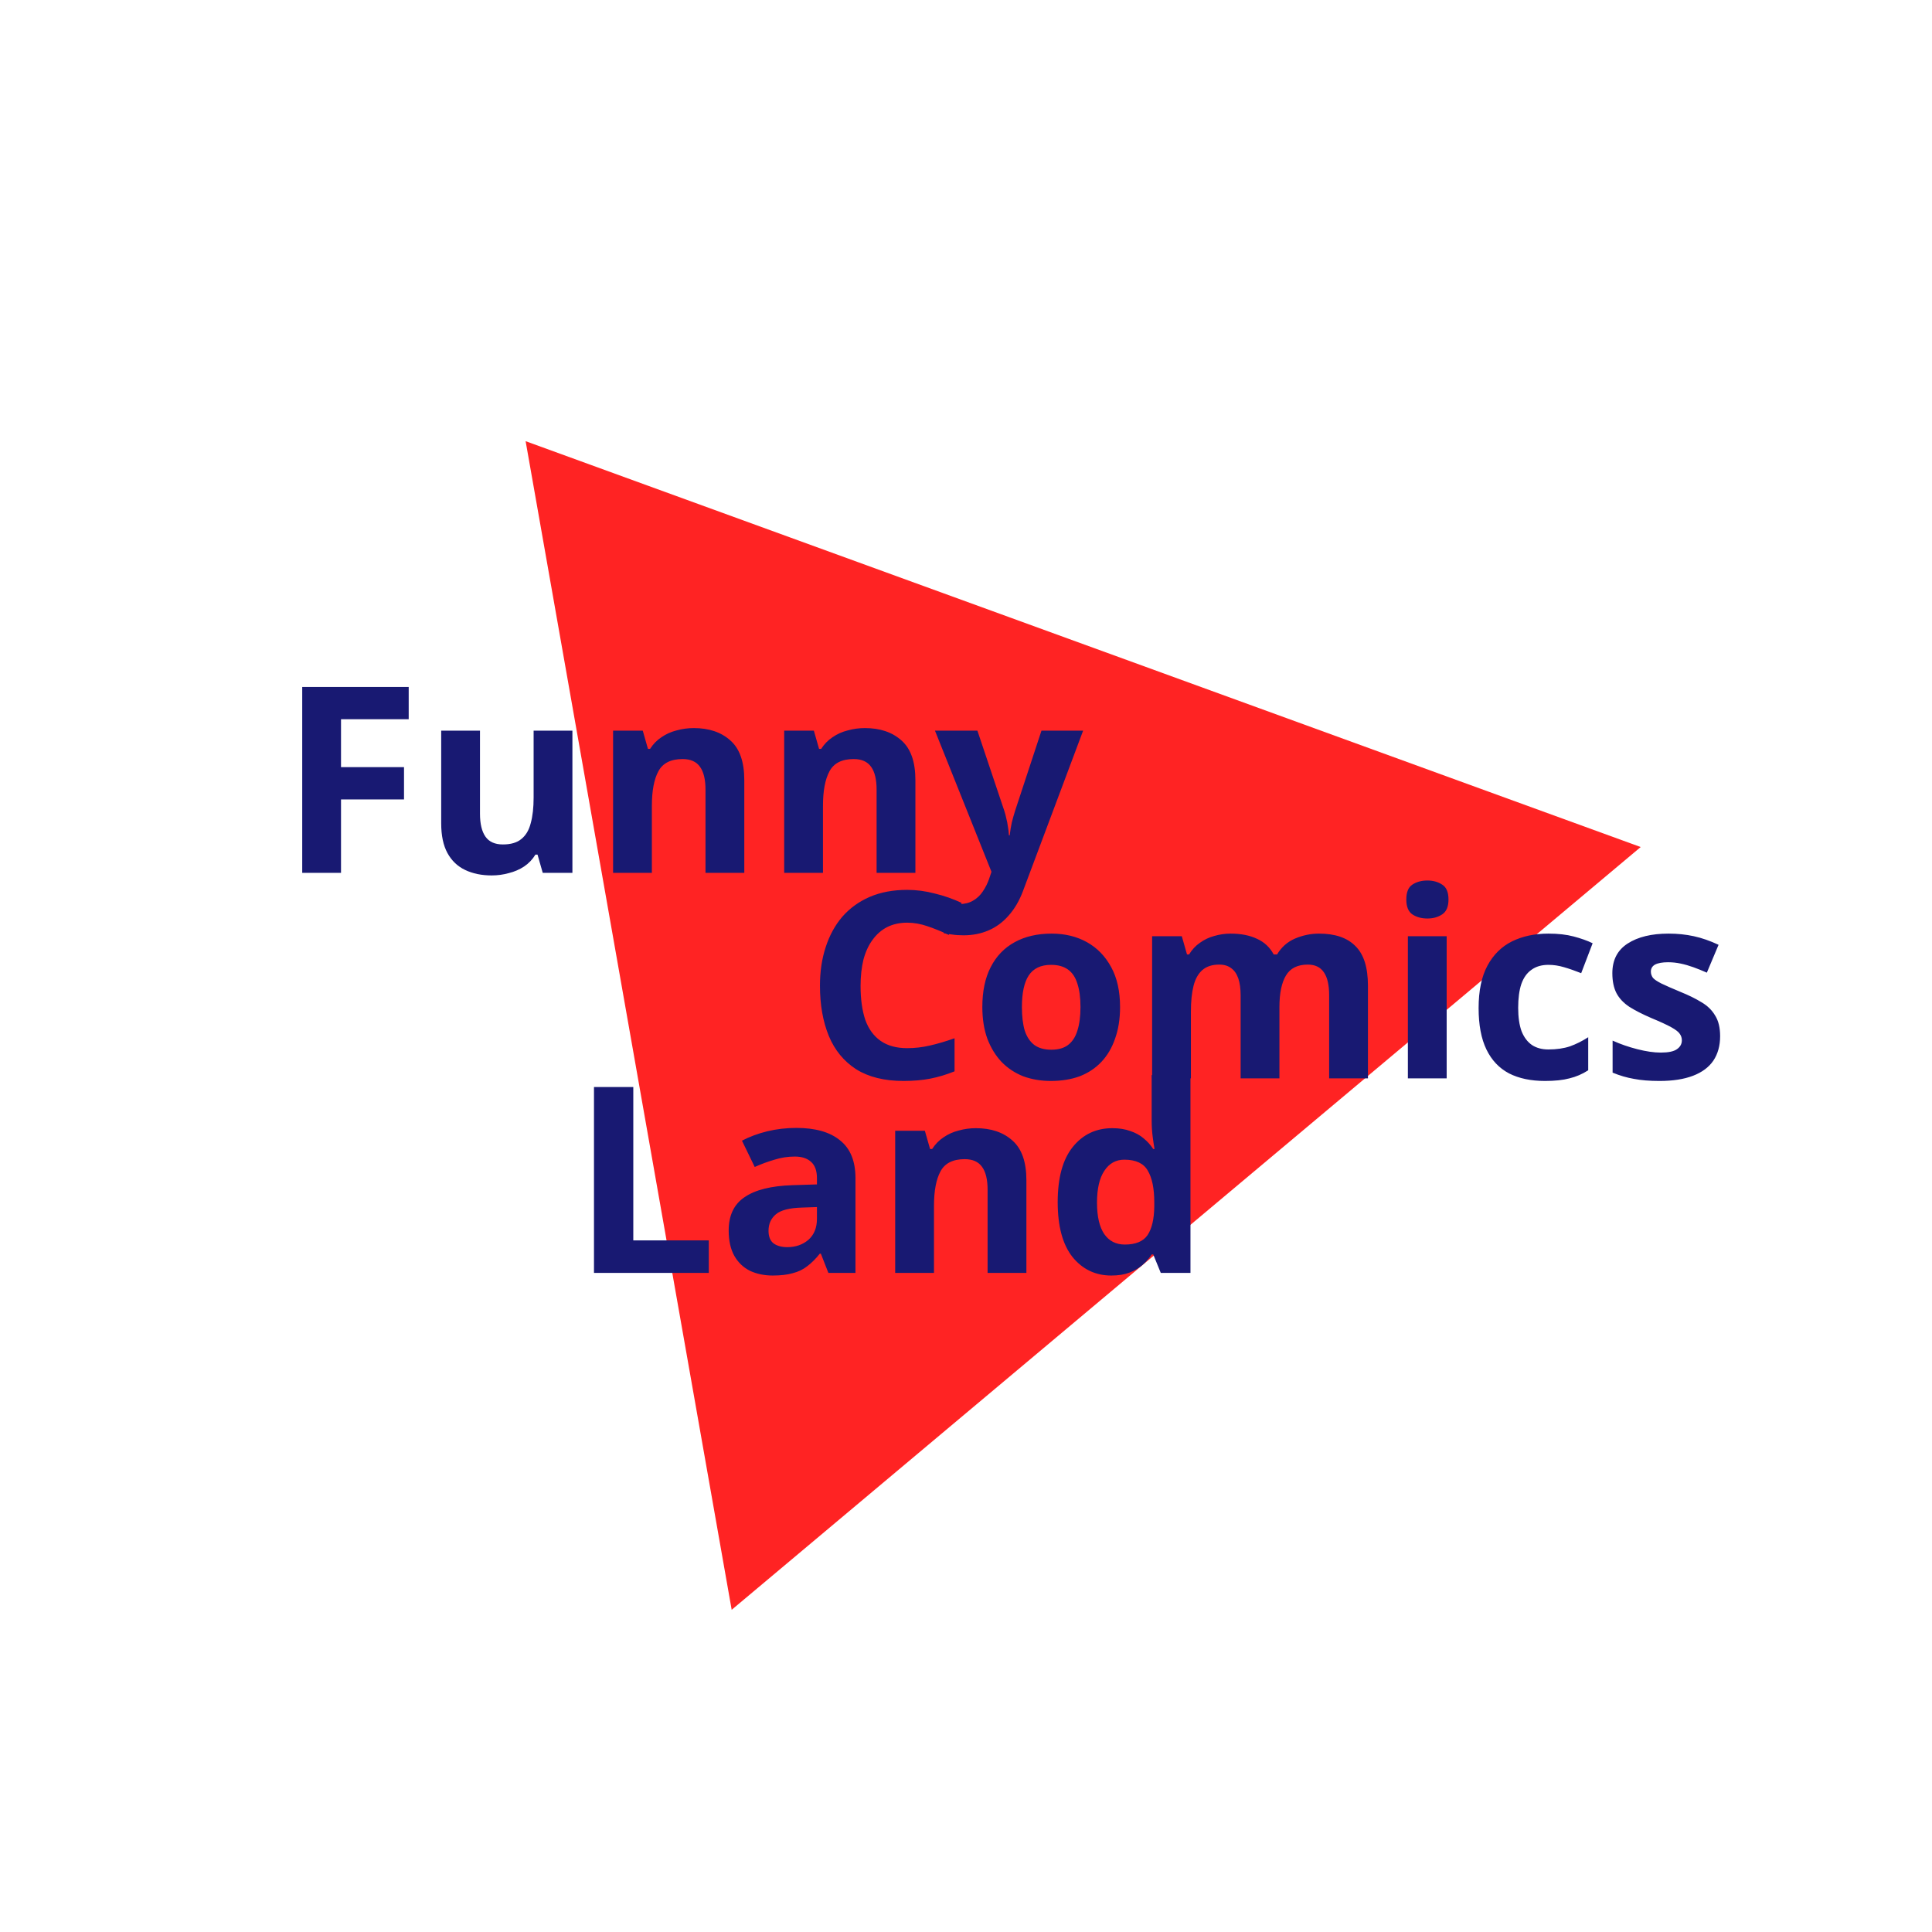 <svg width="1410" height="1410" viewBox="0 0 1410 1410" fill="none" xmlns="http://www.w3.org/2000/svg">
<path d="M383.606 321.978L1197.4 618.176L533.99 1174.85L383.606 321.978Z" fill="#FF2323"/>
<path d="M662.067 673.38C656.621 673.38 651.744 674.457 647.437 676.61C643.257 678.763 639.711 681.867 636.797 685.92C633.884 689.847 631.667 694.66 630.147 700.36C628.754 706.06 628.057 712.457 628.057 719.55C628.057 729.177 629.197 737.41 631.477 744.25C633.884 750.963 637.621 756.093 642.687 759.64C647.754 763.187 654.214 764.96 662.067 764.96C667.641 764.96 673.151 764.327 678.597 763.06C684.171 761.793 690.187 760.02 696.647 757.74V781.87C690.694 784.277 684.804 786.05 678.977 787.19C673.151 788.33 666.627 788.9 659.407 788.9C645.474 788.9 633.947 786.05 624.827 780.35C615.834 774.523 609.184 766.417 604.877 756.03C600.571 745.517 598.417 733.293 598.417 719.36C598.417 709.1 599.811 699.727 602.597 691.24C605.384 682.627 609.437 675.217 614.757 669.01C620.204 662.803 626.854 657.99 634.707 654.57C642.687 651.15 651.807 649.44 662.067 649.44C668.781 649.44 675.494 650.327 682.207 652.1C689.047 653.747 695.571 656.027 701.777 658.94L692.467 682.31C687.401 679.903 682.271 677.813 677.077 676.04C672.011 674.267 667.007 673.38 662.067 673.38ZM817.434 734.94C817.434 743.553 816.231 751.217 813.824 757.93C811.544 764.643 808.187 770.343 803.754 775.03C799.447 779.59 794.191 783.073 787.984 785.48C781.777 787.76 774.747 788.9 766.894 788.9C759.674 788.9 752.961 787.76 746.754 785.48C740.674 783.073 735.417 779.59 730.984 775.03C726.551 770.343 723.067 764.643 720.534 757.93C718.127 751.217 716.924 743.553 716.924 734.94C716.924 723.413 718.951 713.723 723.004 705.87C727.057 697.89 732.884 691.81 740.484 687.63C748.084 683.45 757.077 681.36 767.464 681.36C777.217 681.36 785.831 683.45 793.304 687.63C800.777 691.81 806.667 697.89 810.974 705.87C815.281 713.723 817.434 723.413 817.434 734.94ZM745.804 734.94C745.804 741.78 746.501 747.543 747.894 752.23C749.414 756.79 751.757 760.273 754.924 762.68C758.091 764.96 762.207 766.1 767.274 766.1C772.341 766.1 776.394 764.96 779.434 762.68C782.601 760.273 784.881 756.79 786.274 752.23C787.794 747.543 788.554 741.78 788.554 734.94C788.554 728.1 787.794 722.4 786.274 717.84C784.881 713.28 782.601 709.86 779.434 707.58C776.267 705.3 772.151 704.16 767.084 704.16C759.611 704.16 754.164 706.757 750.744 711.95C747.451 717.017 745.804 724.68 745.804 734.94ZM962.621 681.36C974.401 681.36 983.267 684.4 989.221 690.48C995.301 696.433 998.341 706.06 998.341 719.36V787H970.031V726.39C970.031 718.917 968.764 713.343 966.231 709.67C963.697 705.87 959.771 703.97 954.451 703.97C946.977 703.97 941.657 706.63 938.491 711.95C935.324 717.27 933.741 724.933 933.741 734.94V787H905.431V726.39C905.431 721.45 904.861 717.333 903.721 714.04C902.581 710.747 900.871 708.277 898.591 706.63C896.311 704.857 893.397 703.97 889.851 703.97C884.657 703.97 880.541 705.3 877.501 707.96C874.461 710.62 872.307 714.483 871.041 719.55C869.774 724.617 869.141 730.823 869.141 738.17V787H840.831V683.26H862.491L866.291 696.56H867.811C869.964 693.013 872.624 690.163 875.791 688.01C878.957 685.73 882.441 684.083 886.241 683.07C890.167 681.93 894.094 681.36 898.021 681.36C905.621 681.36 912.081 682.627 917.401 685.16C922.721 687.567 926.774 691.367 929.561 696.56H932.031C935.197 691.24 939.567 687.377 945.141 684.97C950.841 682.563 956.667 681.36 962.621 681.36ZM1055.8 683.26V787H1027.49V683.26H1055.8ZM1041.74 642.6C1045.92 642.6 1049.53 643.613 1052.57 645.64C1055.61 647.54 1057.13 651.15 1057.13 656.47C1057.13 661.663 1055.61 665.273 1052.57 667.3C1049.53 669.327 1045.92 670.34 1041.74 670.34C1037.43 670.34 1033.76 669.327 1030.72 667.3C1027.81 665.273 1026.35 661.663 1026.35 656.47C1026.35 651.15 1027.81 647.54 1030.72 645.64C1033.76 643.613 1037.43 642.6 1041.74 642.6ZM1127.56 788.9C1117.3 788.9 1108.56 787.063 1101.34 783.39C1094.12 779.59 1088.61 773.763 1084.81 765.91C1081.01 758.057 1079.11 747.987 1079.11 735.7C1079.11 723.033 1081.26 712.71 1085.57 704.73C1089.88 696.75 1095.83 690.86 1103.43 687.06C1111.16 683.26 1120.02 681.36 1130.03 681.36C1137.12 681.36 1143.27 682.057 1148.46 683.45C1153.78 684.843 1158.4 686.49 1162.33 688.39L1153.97 710.24C1149.54 708.467 1145.36 707.01 1141.43 705.87C1137.63 704.73 1133.83 704.16 1130.03 704.16C1125.09 704.16 1120.97 705.363 1117.68 707.77C1114.39 710.05 1111.92 713.533 1110.27 718.22C1108.75 722.78 1107.99 728.543 1107.99 735.51C1107.99 742.35 1108.81 748.05 1110.46 752.61C1112.23 757.043 1114.77 760.4 1118.06 762.68C1121.35 764.833 1125.34 765.91 1130.03 765.91C1135.98 765.91 1141.24 765.15 1145.8 763.63C1150.36 761.983 1154.79 759.767 1159.1 756.98V781.11C1154.79 783.897 1150.23 785.86 1145.42 787C1140.73 788.267 1134.78 788.9 1127.56 788.9ZM1255.37 756.22C1255.37 763.187 1253.72 769.14 1250.43 774.08C1247.14 778.893 1242.2 782.567 1235.61 785.1C1229.02 787.633 1220.85 788.9 1211.1 788.9C1203.88 788.9 1197.67 788.393 1192.48 787.38C1187.29 786.493 1182.09 784.973 1176.9 782.82V759.45C1182.47 761.983 1188.49 764.073 1194.95 765.72C1201.41 767.367 1207.11 768.19 1212.05 768.19C1217.62 768.19 1221.55 767.367 1223.83 765.72C1226.24 764.073 1227.44 761.92 1227.44 759.26C1227.44 757.487 1226.93 755.903 1225.92 754.51C1225.03 753.117 1223.01 751.533 1219.84 749.76C1216.67 747.987 1211.73 745.707 1205.02 742.92C1198.56 740.133 1193.24 737.41 1189.06 734.75C1184.88 731.963 1181.78 728.67 1179.75 724.87C1177.72 720.943 1176.71 716.067 1176.71 710.24C1176.71 700.613 1180.45 693.393 1187.92 688.58C1195.39 683.767 1205.34 681.36 1217.75 681.36C1224.21 681.36 1230.35 681.993 1236.18 683.26C1242.01 684.527 1248.02 686.617 1254.23 689.53L1245.68 709.86C1242.26 708.34 1238.97 707.01 1235.8 705.87C1232.63 704.73 1229.53 703.843 1226.49 703.21C1223.58 702.577 1220.54 702.26 1217.37 702.26C1213.19 702.26 1210.02 702.83 1207.87 703.97C1205.84 705.11 1204.83 706.82 1204.83 709.1C1204.83 710.747 1205.34 712.267 1206.35 713.66C1207.49 714.927 1209.58 716.32 1212.62 717.84C1215.79 719.36 1220.41 721.387 1226.49 723.92C1232.44 726.327 1237.57 728.86 1241.88 731.52C1246.19 734.053 1249.48 737.283 1251.76 741.21C1254.17 745.01 1255.37 750.013 1255.37 756.22Z" fill="#181972"/>
<path d="M248.875 637H220.565V501.34H298.275V524.9H248.875V559.86H294.855V583.42H248.875V637ZM417.752 533.26V637H396.092L392.292 623.7H390.772C388.619 627.247 385.832 630.16 382.412 632.44C379.119 634.593 375.446 636.177 371.392 637.19C367.339 638.33 363.159 638.9 358.852 638.9C351.506 638.9 345.046 637.57 339.472 634.91C333.899 632.25 329.592 628.133 326.552 622.56C323.512 616.987 321.992 609.767 321.992 600.9V533.26H350.302V593.87C350.302 601.217 351.632 606.79 354.292 610.59C356.952 614.39 361.196 616.29 367.022 616.29C372.849 616.29 377.346 614.96 380.512 612.3C383.806 609.64 386.086 605.777 387.352 600.71C388.746 595.643 389.442 589.437 389.442 582.09V533.26H417.752ZM506.335 531.36C517.482 531.36 526.412 534.4 533.125 540.48C539.839 546.433 543.195 556.06 543.195 569.36V637H514.885V576.39C514.885 568.917 513.555 563.343 510.895 559.67C508.235 555.87 503.992 553.97 498.165 553.97C489.552 553.97 483.662 556.947 480.495 562.9C477.329 568.727 475.745 577.15 475.745 588.17V637H447.435V533.26H469.095L472.895 546.56H474.415C476.695 543.013 479.482 540.163 482.775 538.01C486.069 535.73 489.742 534.083 493.795 533.07C497.849 531.93 502.029 531.36 506.335 531.36ZM631.208 531.36C642.355 531.36 651.285 534.4 657.998 540.48C664.712 546.433 668.068 556.06 668.068 569.36V637H639.758V576.39C639.758 568.917 638.428 563.343 635.768 559.67C633.108 555.87 628.865 553.97 623.038 553.97C614.425 553.97 608.535 556.947 605.368 562.9C602.202 568.727 600.618 577.15 600.618 588.17V637H572.308V533.26H593.968L597.768 546.56H599.288C601.568 543.013 604.355 540.163 607.648 538.01C610.942 535.73 614.615 534.083 618.668 533.07C622.722 531.93 626.902 531.36 631.208 531.36ZM682.361 533.26H713.331L732.901 591.59C733.535 593.49 734.041 595.39 734.421 597.29C734.928 599.19 735.308 601.153 735.561 603.18C735.941 605.207 736.195 607.36 736.321 609.64H736.891C737.271 606.347 737.778 603.243 738.411 600.33C739.171 597.29 739.995 594.377 740.881 591.59L760.071 533.26H790.471L746.581 650.3C743.921 657.393 740.438 663.347 736.131 668.16C731.951 672.973 727.075 676.583 721.501 678.99C715.928 681.397 709.848 682.6 703.261 682.6C700.095 682.6 697.308 682.41 694.901 682.03C692.621 681.777 690.595 681.46 688.821 681.08V658.66C690.215 658.913 691.861 659.167 693.761 659.42C695.788 659.673 697.878 659.8 700.031 659.8C703.958 659.8 707.315 658.977 710.101 657.33C713.015 655.683 715.421 653.403 717.321 650.49C719.221 647.703 720.741 644.663 721.881 641.37L723.591 636.24L682.361 533.26Z" fill="#181972"/>
<path d="M433.496 929V793.34H462.186V905.25H517.286V929H433.496ZM581.208 823.17C595.141 823.17 605.781 826.21 613.128 832.29C620.601 838.243 624.338 847.427 624.338 859.84V929H604.578L599.068 914.94H598.308C595.395 918.613 592.355 921.653 589.188 924.06C586.148 926.467 582.601 928.177 578.548 929.19C574.621 930.33 569.745 930.9 563.918 930.9C557.838 930.9 552.328 929.76 547.388 927.48C542.575 925.073 538.775 921.463 535.988 916.65C533.201 911.71 531.808 905.503 531.808 898.03C531.808 887.01 535.671 878.903 543.398 873.71C551.125 868.39 562.715 865.477 578.168 864.97L596.218 864.4V859.84C596.218 854.393 594.761 850.403 591.848 847.87C589.061 845.337 585.135 844.07 580.068 844.07C575.001 844.07 570.061 844.83 565.248 846.35C560.435 847.743 555.621 849.517 550.808 851.67L541.498 832.48C547.071 829.567 553.215 827.287 559.928 825.64C566.768 823.993 573.861 823.17 581.208 823.17ZM585.198 881.31C576.078 881.563 569.745 883.21 566.198 886.25C562.651 889.29 560.878 893.28 560.878 898.22C560.878 902.527 562.145 905.63 564.678 907.53C567.211 909.303 570.505 910.19 574.558 910.19C580.638 910.19 585.768 908.417 589.948 904.87C594.128 901.197 596.218 896.067 596.218 889.48V880.93L585.198 881.31ZM712.216 823.36C723.363 823.36 732.293 826.4 739.006 832.48C745.719 838.433 749.076 848.06 749.076 861.36V929H720.766V868.39C720.766 860.917 719.436 855.343 716.776 851.67C714.116 847.87 709.873 845.97 704.046 845.97C695.433 845.97 689.543 848.947 686.376 854.9C683.209 860.727 681.626 869.15 681.626 880.17V929H653.316V825.26H674.976L678.776 838.56H680.296C682.576 835.013 685.363 832.163 688.656 830.01C691.949 827.73 695.623 826.083 699.676 825.07C703.729 823.93 707.909 823.36 712.216 823.36ZM811.059 930.9C799.532 930.9 790.096 926.403 782.749 917.41C775.529 908.29 771.919 894.927 771.919 877.32C771.919 859.587 775.592 846.16 782.939 837.04C790.286 827.92 799.912 823.36 811.819 823.36C816.759 823.36 821.129 824.057 824.929 825.45C828.729 826.717 831.959 828.49 834.619 830.77C837.406 833.05 839.749 835.647 841.649 838.56H842.599C842.219 836.533 841.776 833.62 841.269 829.82C840.762 825.893 840.509 821.903 840.509 817.85V784.6H868.819V929H847.159L841.649 915.51H840.509C838.736 918.297 836.456 920.893 833.669 923.3C831.009 925.58 827.842 927.417 824.169 928.81C820.496 930.203 816.126 930.9 811.059 930.9ZM820.939 908.29C828.792 908.29 834.302 906.01 837.469 901.45C840.636 896.763 842.282 889.797 842.409 880.55V877.51C842.409 867.377 840.826 859.65 837.659 854.33C834.619 849.01 828.919 846.35 820.559 846.35C814.352 846.35 809.476 849.073 805.929 854.52C802.382 859.84 800.609 867.567 800.609 877.7C800.609 887.833 802.382 895.497 805.929 900.69C809.476 905.757 814.479 908.29 820.939 908.29Z" fill="#181972"/>
</svg>
